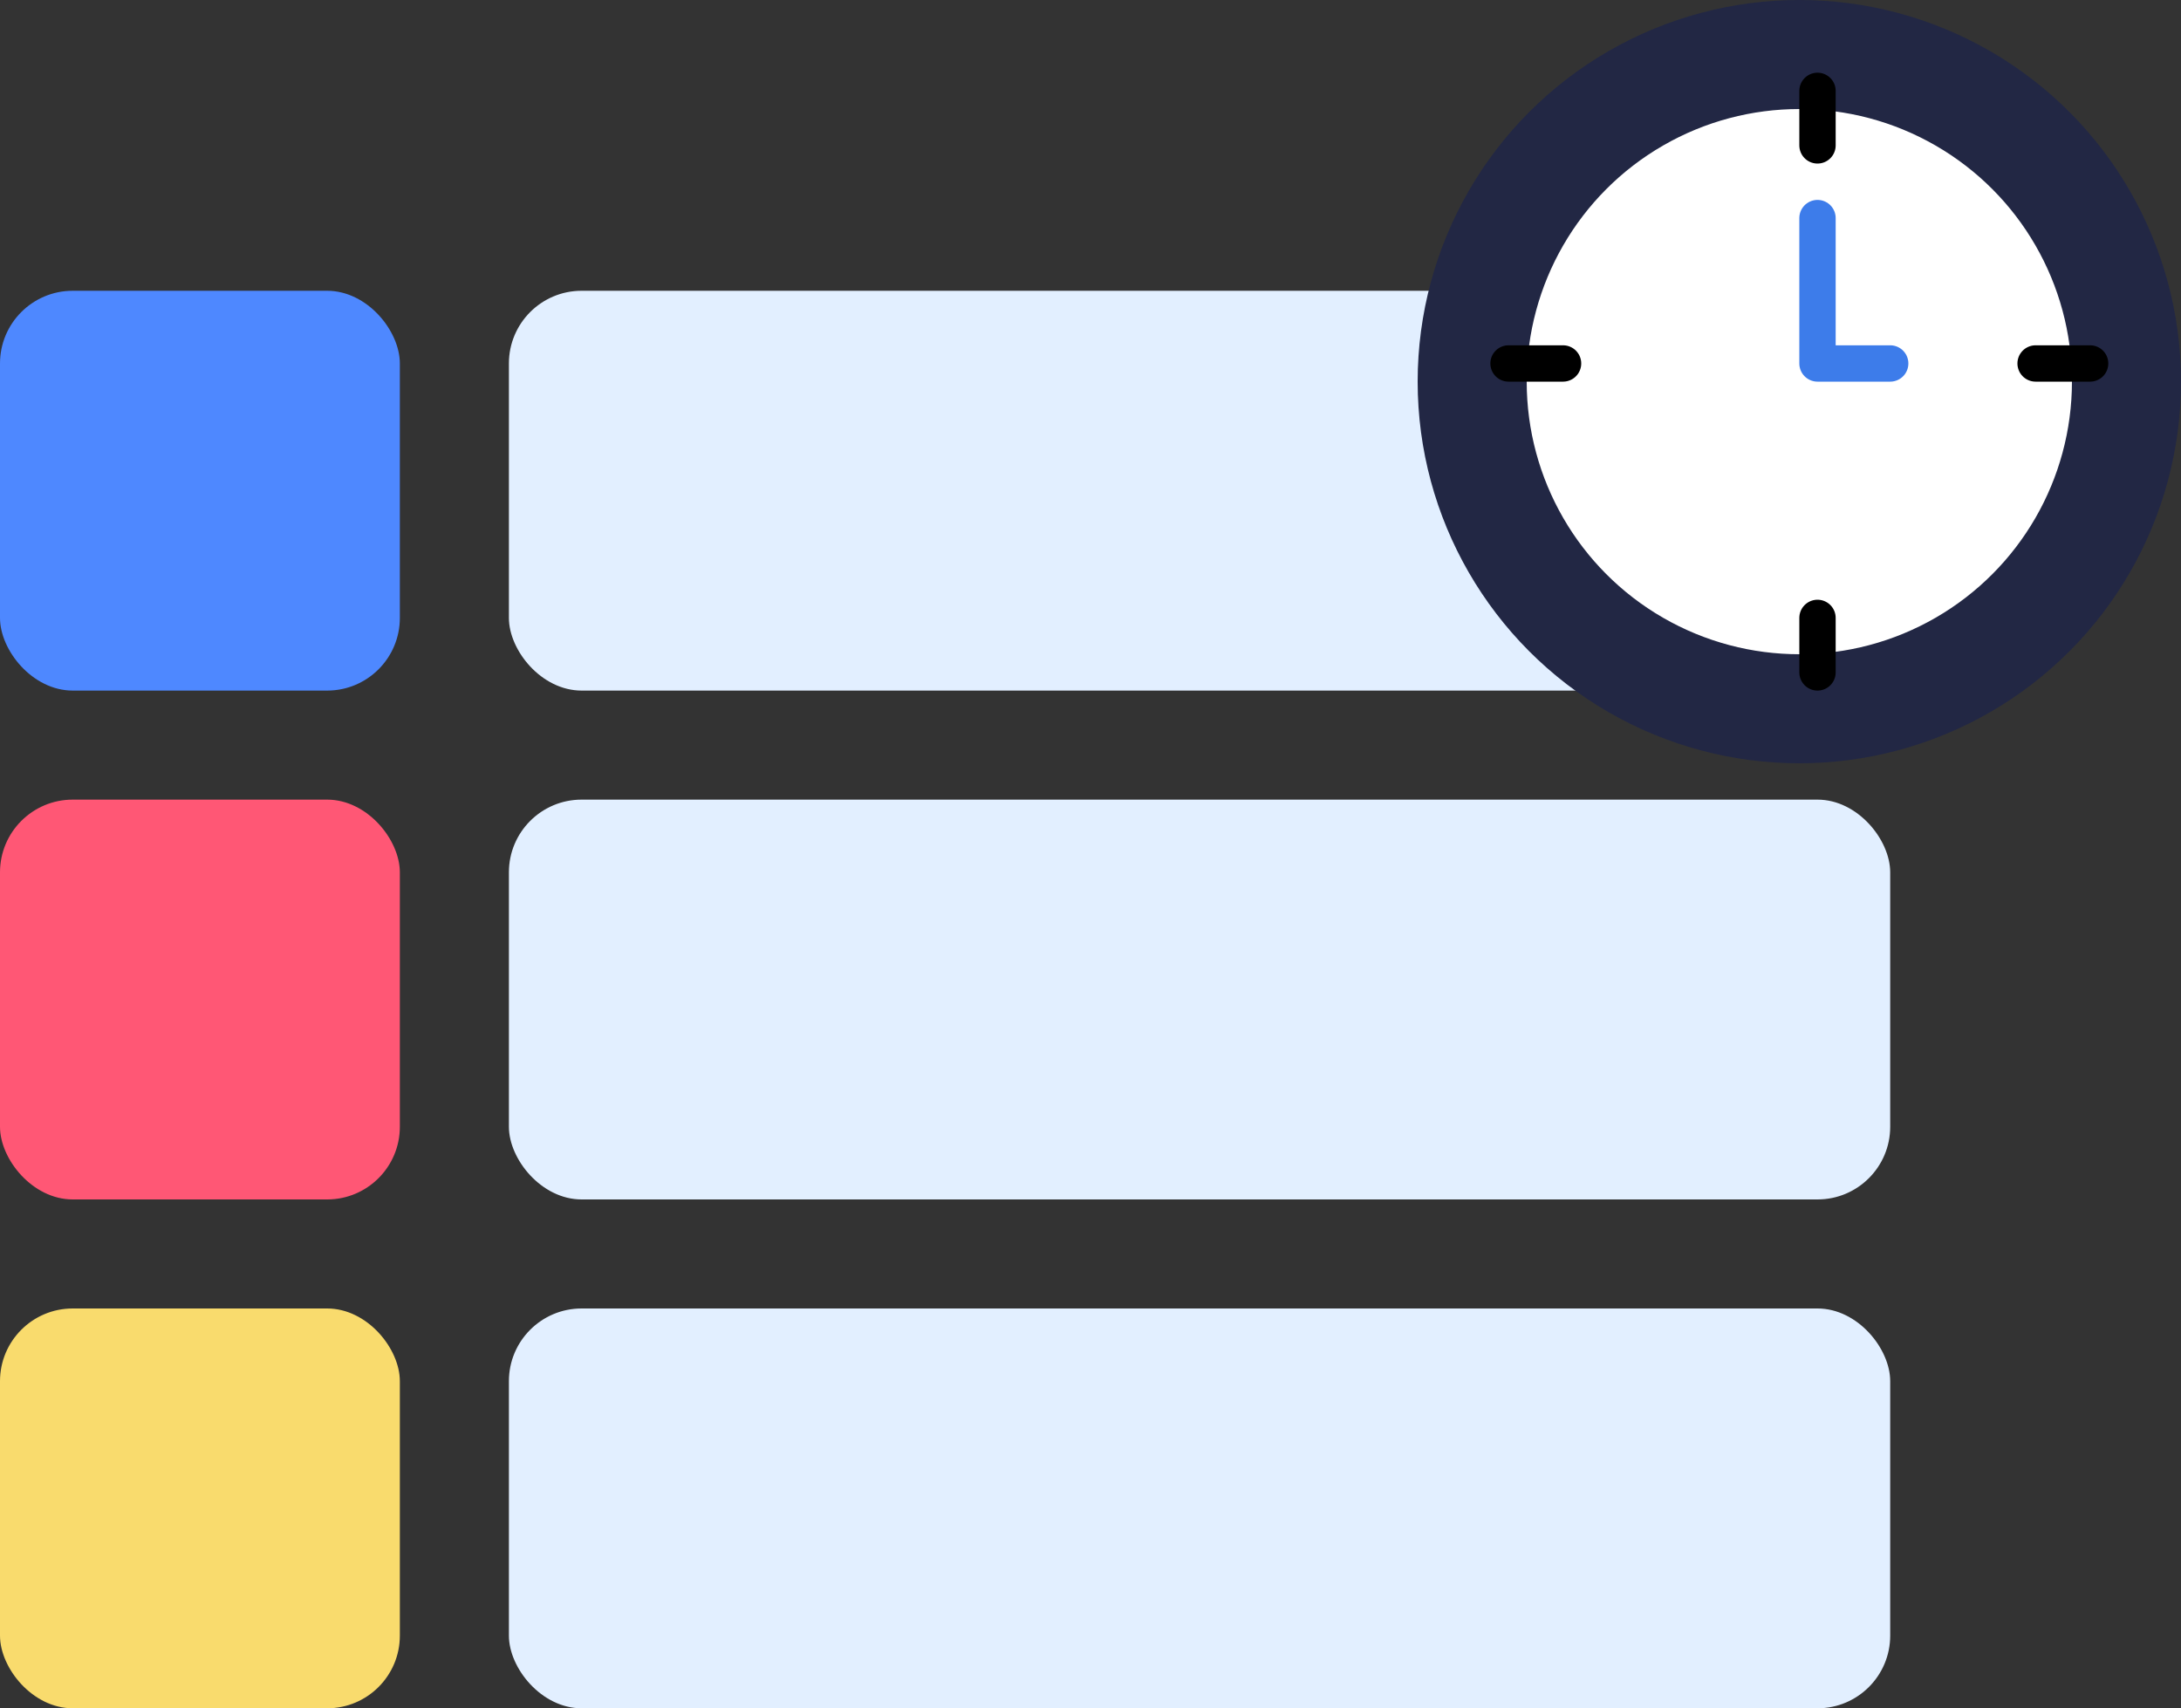 <svg width="60" height="47" viewBox="0 0 60 47" fill="none" xmlns="http://www.w3.org/2000/svg">
<rect x="0" y="0" width="60" height="47" fill="#333333" stroke="none"/>
<rect y="8" width="11" height="11" rx="2" fill="#4E88FF"/>
<rect y="22" width="11" height="11" rx="2" fill="#FF5775"/>
<rect y="36" width="11" height="11" rx="2" fill="#F9DB6D"/>
<rect x="14" y="8" width="38" height="11" rx="2" fill="#E2EFFF"/>
<rect x="14" y="22" width="38" height="11" rx="2" fill="#E2EFFF"/>
<rect x="14" y="36" width="38" height="11" rx="2" fill="#E2EFFF"/>
<circle cx="49.5" cy="10.5" r="9" fill="white" stroke="#222744" stroke-width="3"/>
<line x1="50" y1="2.5" x2="50" y2="4" stroke="black" stroke-linecap="round"/>
<line x1="50" y1="17" x2="50" y2="18.5" stroke="black" stroke-linecap="round"/>
<line x1="41.5" y1="10" x2="43" y2="10" stroke="black" stroke-linecap="round"/>
<line x1="56" y1="10" x2="57.5" y2="10" stroke="black" stroke-linecap="round"/>
<path d="M50 6V10H52" stroke="#3D7CEA" stroke-linecap="round" stroke-linejoin="round"/>
</svg>
